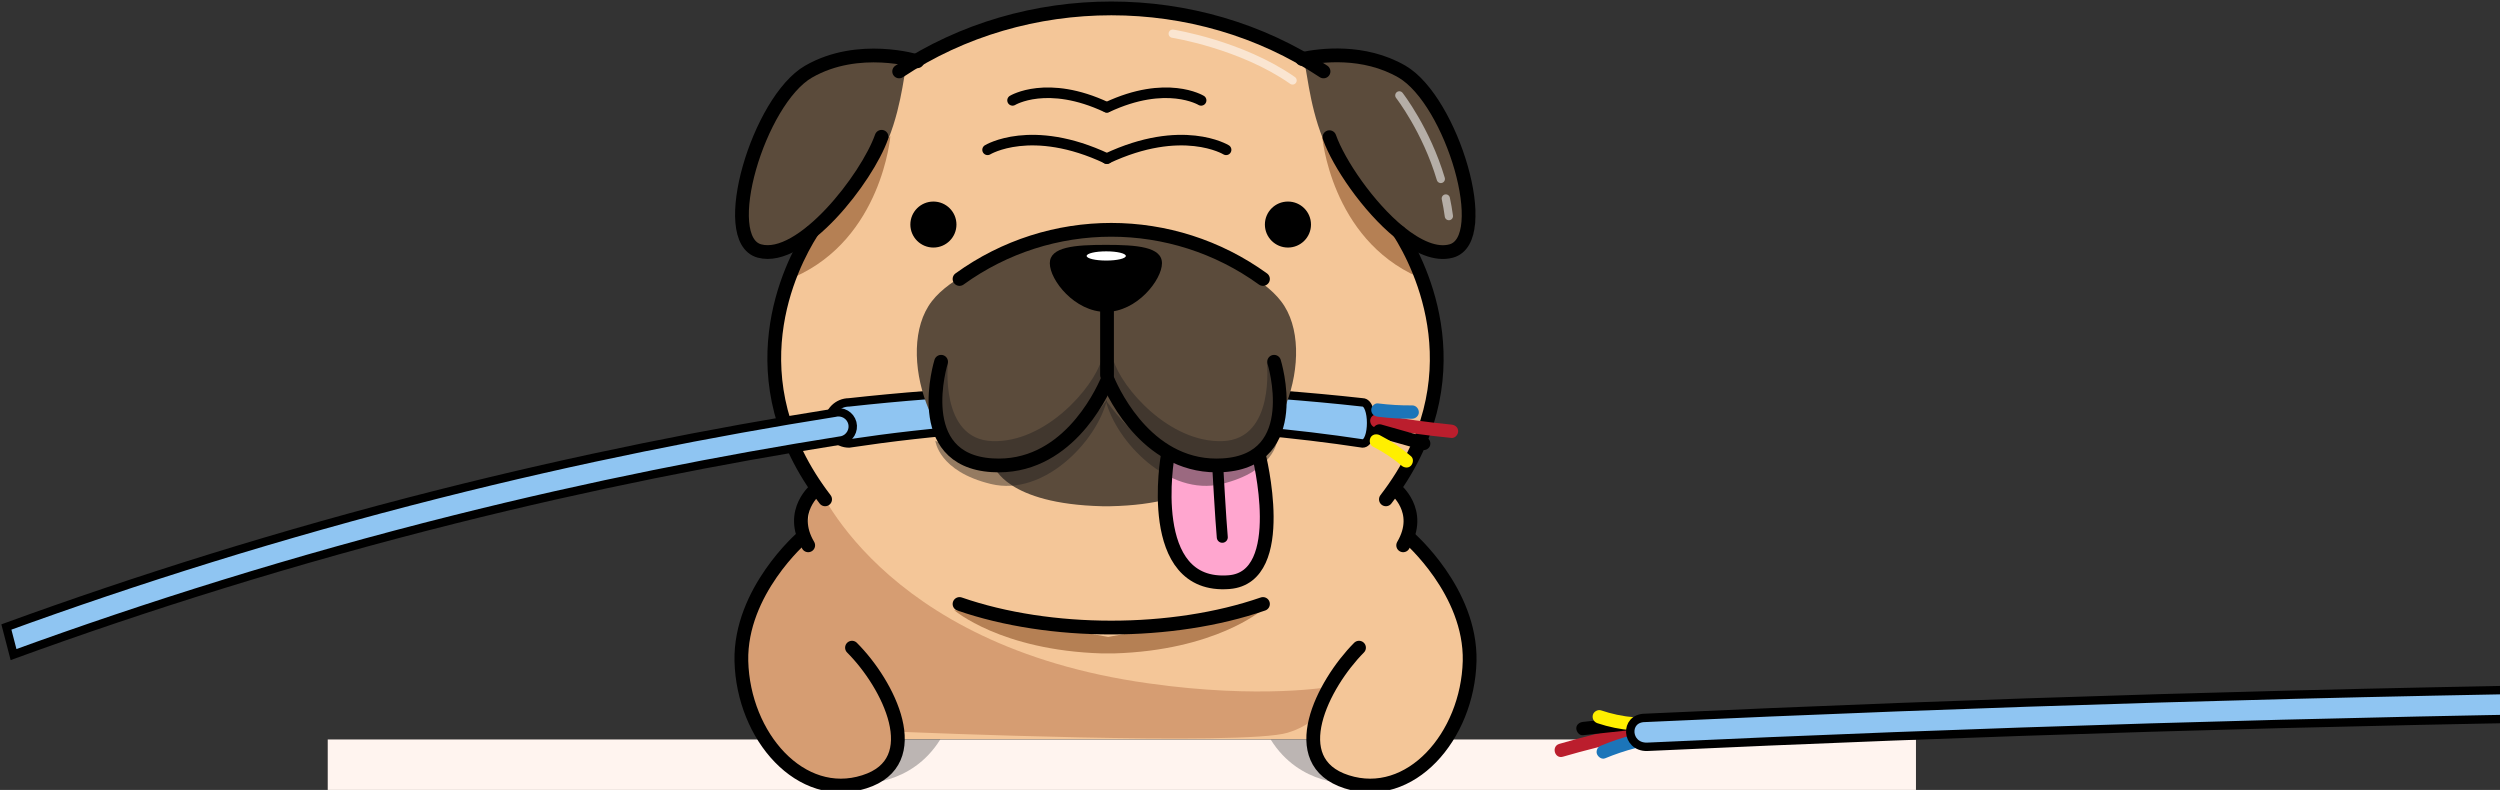 <svg width="595" height="188" viewBox="0 0 595 188" fill="none" xmlns="http://www.w3.org/2000/svg">
    <rect x="0" y="0" width="595" height="188" fill="#333333" stroke="none"/>
    <g clip-path="url(#clip0_23_505)">
        <path d="M78 176H456V188H278.059H78V176Z" fill="#FFF4EF"/>
        <path d="M289.804 110.724C285.322 110.813 281.394 109.538 278.101 107.711L277.916 108.441C277.916 108.441 272.252 140.183 292.544 138.54C306.988 137.354 299.582 108.168 299.582 108.168V107.895C297.573 109.443 294.827 110.452 291.082 110.724C290.624 110.724 290.167 110.724 289.804 110.724ZM218.221 14.584C246.098 -3.292 281.94 -3.476 309.913 14.127C314.21 13.213 324.541 11.85 333.683 17.14C345.564 23.978 355.437 57.091 345.38 59.831C341.725 60.833 337.338 58.829 333.04 55.359C337.885 63.022 351.051 88.561 331.763 116.294L331.947 116.383C331.947 116.383 337.707 120.76 334.967 127.877L335.424 128.061C335.424 128.061 350.237 140.83 349.868 157.431C349.684 164.269 347.586 170.841 344.204 175.947H312.665H213.924H182.385C179.003 170.841 176.899 164.269 176.721 157.431C176.263 140.83 191.164 128.061 191.164 128.061L191.622 127.877C188.876 120.855 194.635 116.383 194.635 116.383L194.82 116.294C175.532 88.567 188.698 63.022 193.542 55.359C189.244 58.823 184.858 60.833 181.202 59.831C171.145 57.097 181.018 24.073 192.9 17.14C203.873 10.568 217.128 14.311 218.221 14.584Z"
              fill="#F4C698"/>
        <path d="M324.299 95.767C311.356 94.333 297.624 93.274 283.18 92.754C253.434 91.681 226.212 93.102 202.074 95.767C199.384 95.767 197.172 97.974 197.172 100.657C197.172 103.347 199.378 105.548 202.074 105.548C221.521 102.617 244.534 100.581 270.358 101.032C290.294 101.381 308.4 103.15 324.306 105.548C326.995 105.548 327.001 95.767 324.299 95.767Z"
              fill="#8FC5F2" stroke="black" stroke-width="2" stroke-miterlimit="10"/>
        <path d="M312.475 175.948H344.013C338.527 184.34 329.754 189.085 320.428 186.16C314.757 184.245 312.564 180.42 312.475 175.948Z"
              fill="#00AEEF"/>
        <path d="M182.207 175.948H213.746C213.746 180.508 211.552 184.34 205.793 186.16C196.466 189.085 187.687 184.245 182.207 175.948Z"
              fill="#00AEEF"/>
        <path d="M304.884 71.687C296.289 60.465 267.497 54.446 263.561 53.355C263.561 53.355 230.472 60.377 221.788 71.687C212.461 83.727 222.703 111.46 236.594 111.004C236.594 111.004 239.429 119.941 262.373 120.487C262.646 120.487 263.015 120.487 263.288 120.487C263.561 120.487 263.93 120.487 264.204 120.487C287.058 120.03 289.982 111.004 289.982 111.004C303.969 111.454 314.21 83.727 304.884 71.687Z"
              fill="#5B4B3B"/>
        <path d="M289.804 110.724C290.167 110.724 290.625 110.724 290.993 110.636C294.744 110.363 297.484 109.361 299.493 107.807V108.079C299.493 108.079 306.899 137.265 292.455 138.452C272.163 140.095 277.827 108.352 277.827 108.352L278.012 107.623C281.394 109.633 285.234 110.82 289.804 110.724Z"
              fill="#FFA6CF"/>
        <path d="M214.019 13.67C214.019 13.67 216.765 14.127 216.028 14.768C215.297 15.408 214.934 24.346 211.457 33.011C207.986 41.676 187.693 66.758 178.094 59.279C168.494 51.8 184.496 16.227 200.217 13.036"
              fill="#5B4B3B"/>
        <path d="M312.29 13.67C312.29 13.67 309.544 14.127 310.275 14.768C311.006 15.408 311.375 24.346 314.846 33.011C318.317 41.676 338.616 66.758 348.209 59.279C357.809 51.8 341.807 16.227 326.086 13.036"
              fill="#5B4B3B"/>
        <path d="M211.915 32.37C211.915 32.37 209.899 56.723 189.06 65.94L192.9 55.721" fill="#B58054"/>
        <path d="M204.146 152.502C204.146 152.502 219.505 157.793 224.439 173.48H213.014" fill="#B58054"/>
        <path opacity="0.45"
              d="M222.608 104.889C222.608 104.889 223.339 112.183 235.863 115.197C248.387 118.21 260.999 105.161 263.472 95.126C263.472 95.126 253.142 110.357 241.718 110.636C230.287 110.908 227.274 107.445 227.274 107.445"
              fill="#231F20"/>
        <path d="M314.668 32.37C314.668 32.37 316.677 56.723 337.522 65.94L333.683 55.721" fill="#B58054"/>
        <path opacity="0.45"
              d="M303.969 104.889C303.969 104.889 303.237 112.183 290.714 115.197C278.19 118.21 265.577 105.161 263.104 95.126C263.104 95.126 273.434 110.357 284.865 110.636C296.289 110.908 299.309 107.445 299.309 107.445"
              fill="#231F20"/>
        <path d="M265.119 155.515C289.251 154.786 300.313 145.207 300.313 145.207L292.176 146.482L263.746 151.589L235.221 146.482L227.083 145.207C227.083 145.207 238.145 154.786 262.277 155.515C262.735 155.515 263.193 155.515 263.651 155.515C264.204 155.515 264.661 155.515 265.119 155.515Z"
              fill="#B58054"/>
        <path opacity="0.45"
              d="M225.627 86.099C225.627 86.099 223.53 104.527 236.142 104.984C248.755 105.44 260.186 92.398 262.195 85.554C262.195 85.554 263.568 89.842 262.652 93.128C261.737 96.502 248.94 116.389 232.029 109.817C215.119 103.252 223.619 88.84 223.619 88.84"
              fill="#231F20"/>
        <path opacity="0.45"
              d="M301.502 86.099C301.502 86.099 303.606 104.527 290.987 104.984C278.374 105.44 266.944 92.398 264.935 85.554C264.935 85.554 263.561 89.842 264.477 93.128C265.392 96.502 278.19 116.389 295.1 109.817C312.011 103.252 303.511 88.84 303.511 88.84"
              fill="#231F20"/>
        <path opacity="0.35" d="M204.788 186.452C204.788 186.452 216.854 187.182 223.803 175.96H214.661"
              fill="#414042"/>
        <path opacity="0.35" d="M321.426 186.478C321.426 186.478 309.36 187.207 302.411 175.986H311.553"
              fill="#414042"/>
        <path d="M193.904 114.01C193.904 114.01 208.901 153.6 273.256 162.626C300.224 166.458 316.677 163.445 316.677 163.445C316.677 163.445 316.861 171.196 306.442 174.393C296.022 177.584 215.208 174.209 215.208 174.209C215.208 174.209 206.066 157.697 200.58 152.953C195.093 148.208 182.754 138.451 184.127 136.168C185.5 133.891 191.896 126.589 191.896 126.589"
              fill="#D69D72"/>
        <path opacity="0.55" d="M279.105 8.018C279.105 8.018 295.38 10.575 307.63 19.144" stroke="white"
              stroke-width="1.966" stroke-miterlimit="10" stroke-linecap="round" stroke-linejoin="round"/>
        <path opacity="0.55" d="M344.102 47.239C344.376 48.61 344.655 49.974 344.833 51.432" stroke="white"
              stroke-width="1.966" stroke-miterlimit="10" stroke-linecap="round" stroke-linejoin="round"/>
        <path opacity="0.55" d="M333.041 22.703C333.041 22.703 339.442 30.912 342.913 42.59" stroke="white"
              stroke-width="1.966" stroke-miterlimit="10" stroke-linecap="round" stroke-linejoin="round"/>
        <path d="M190.891 127.966C190.891 127.966 176.085 140.735 176.447 157.336C176.905 175.307 190.618 190.905 205.697 186.072C220.783 181.327 211.457 162.81 202.773 154.145"
              fill="#D69D72"/>
        <path d="M190.891 127.966C190.891 127.966 176.085 140.735 176.447 157.336C176.905 175.307 190.618 190.905 205.697 186.072C220.783 181.327 211.457 162.81 202.773 154.145"
              stroke="black" stroke-width="3.276" stroke-miterlimit="10" stroke-linecap="round"
              stroke-linejoin="round"/>
        <path d="M335.329 127.966C335.329 127.966 350.135 140.735 349.773 157.336C349.315 175.307 335.603 190.905 320.523 186.072C305.437 181.238 314.852 162.81 323.447 154.145"
              fill="#F4C698"/>
        <path d="M335.329 127.966C335.329 127.966 350.135 140.735 349.773 157.336C349.315 175.307 335.603 190.905 320.523 186.072C305.437 181.238 314.852 162.81 323.447 154.145"
              stroke="black" stroke-width="3.276" stroke-miterlimit="10" stroke-linecap="round"
              stroke-linejoin="round"/>
        <path d="M222.15 58.918C225.176 58.918 227.636 56.469 227.636 53.443C227.636 50.418 225.176 47.969 222.15 47.969C219.124 47.969 216.664 50.418 216.664 53.443C216.67 56.463 219.124 58.918 222.15 58.918Z"
              fill="black"/>
        <path d="M276.549 62.654C276.549 66.574 270.605 74.237 263.199 74.237C255.793 74.237 249.855 66.663 249.855 62.654C249.855 58.734 255.799 58.277 263.199 58.277C270.605 58.277 276.549 58.734 276.549 62.654Z"
              fill="black"/>
        <path d="M315 17C284.886 -3 244.114 -3 214 17" stroke="black" stroke-width="3.276" stroke-miterlimit="10"
              stroke-linecap="round" stroke-linejoin="round"/>
        <path d="M300.587 66.397C279.016 50.798 249.944 50.798 228.367 66.397" stroke="black" stroke-width="3.276"
              stroke-miterlimit="10" stroke-linecap="round" stroke-linejoin="round"/>
        <path d="M300.587 143.748C279.016 151.227 249.944 151.227 228.367 143.748" stroke="black" stroke-width="3.276"
              stroke-miterlimit="10" stroke-linecap="round" stroke-linejoin="round"/>
        <path d="M218.316 14.584C218.316 14.584 204.33 10.207 192.442 17.045C180.56 23.883 170.687 56.996 180.745 59.736C190.802 62.47 206.339 42.406 209.817 32.554"
              stroke="black" stroke-width="3.276" stroke-miterlimit="10" stroke-linecap="round"
              stroke-linejoin="round"/>
        <path d="M196.377 118.844C174.343 90.108 188.145 63.2 193.18 55.264" stroke="black" stroke-width="3.276"
              stroke-miterlimit="10" stroke-linecap="round" stroke-linejoin="round"/>
        <path d="M194.362 116.288C194.362 116.288 187.503 121.578 192.353 129.786" stroke="black" stroke-width="3.276"
              stroke-miterlimit="10" stroke-linecap="round" stroke-linejoin="round"/>
        <path d="M306.531 58.918C309.557 58.918 312.017 56.469 312.017 53.443C312.017 50.418 309.563 47.969 306.531 47.969C303.498 47.969 301.044 50.418 301.044 53.443C301.044 56.463 303.498 58.918 306.531 58.918Z"
              fill="black"/>
        <path d="M316.403 32.65C318.597 38.853 325.634 49.25 333.041 55.27C337.338 58.734 341.725 60.745 345.38 59.742C355.437 57.008 345.564 23.984 333.683 17.051C324.541 11.761 314.21 13.131 309.913 14.038"
              stroke="black" stroke-width="3.276" stroke-miterlimit="10" stroke-linecap="round"
              stroke-linejoin="round"/>
        <path d="M329.843 118.844C351.877 90.204 338.069 63.2 333.04 55.264" stroke="black" stroke-width="3.276"
              stroke-miterlimit="10" stroke-linecap="round" stroke-linejoin="round"/>
        <path d="M331.947 116.288C331.947 116.288 338.8 121.578 333.956 129.786" stroke="black" stroke-width="3.276"
              stroke-miterlimit="10" stroke-linecap="round" stroke-linejoin="round"/>
        <path d="M223.981 86.099C223.981 86.099 216.67 109.545 236.142 110.731C253.511 111.828 261.921 94.314 263.568 90.483"
              stroke="black" stroke-width="3.276" stroke-miterlimit="10" stroke-linecap="round"
              stroke-linejoin="round"/>
        <path d="M303.237 86.099C303.237 86.099 310.555 109.545 291.082 110.731C273.714 111.828 265.303 94.314 263.657 90.483"
              stroke="black" stroke-width="3.276" stroke-miterlimit="10" stroke-linecap="round"
              stroke-linejoin="round"/>
        <path d="M263.472 89.29V74.148" stroke="black" stroke-width="3.276" stroke-miterlimit="10"
              stroke-linecap="round" stroke-linejoin="round"/>
        <path d="M277.916 108.447C277.916 108.447 272.246 140.19 292.545 138.547C306.988 137.36 299.582 108.174 299.582 108.174"
              stroke="black" stroke-width="3.276" stroke-miterlimit="10" stroke-linecap="round"
              stroke-linejoin="round"/>
        <path d="M289.804 110.724C289.804 110.724 290.536 123.951 290.904 127.871" stroke="black" stroke-width="2.621"
              stroke-miterlimit="10" stroke-linecap="round" stroke-linejoin="round"/>
        <path d="M235.043 35.656C235.043 35.656 245.462 29.268 263.473 37.756" stroke="black" stroke-width="2.515"
              stroke-miterlimit="10" stroke-linecap="round" stroke-linejoin="round"/>
        <path d="M291.813 35.656C291.813 35.656 281.394 29.268 263.384 37.756" stroke="black" stroke-width="2.515"
              stroke-miterlimit="10" stroke-linecap="round" stroke-linejoin="round"/>
        <path d="M240.987 23.889C240.987 23.889 249.213 18.872 263.384 25.532" stroke="black" stroke-width="2.515"
              stroke-miterlimit="10" stroke-linecap="round" stroke-linejoin="round"/>
        <path d="M285.869 23.889C285.869 23.889 277.643 18.872 263.472 25.532" stroke="black" stroke-width="2.515"
              stroke-miterlimit="10" stroke-linecap="round" stroke-linejoin="round"/>
        <path d="M327.266 101.705C333.293 102.79 339.364 103.627 345.454 104.23C346.312 104.312 347.044 103.443 347.044 102.644C347.044 101.718 346.312 101.141 345.454 101.058C339.644 100.487 333.859 99.682 328.112 98.648C327.266 98.496 326.401 98.876 326.153 99.758C325.944 100.519 326.414 101.547 327.266 101.705Z"
              fill="#BB1E2D"/>
        <path d="M327.946 99.18C330.648 99.523 333.375 99.682 336.096 99.656C336.929 99.65 337.724 98.933 337.686 98.07C337.647 97.22 336.986 96.478 336.096 96.484C333.369 96.51 330.648 96.351 327.946 96.009C327.12 95.901 326.319 96.814 326.357 97.595C326.401 98.546 327.056 99.073 327.946 99.18Z"
              fill="#1C75B9"/>
        <path d="M327.902 104.097C331.411 105.086 334.92 106.082 338.423 107.072C339.224 107.3 340.19 106.793 340.381 105.962C340.572 105.118 340.127 104.255 339.269 104.008C335.759 103.018 332.25 102.022 328.747 101.033C327.946 100.804 326.98 101.312 326.789 102.143C326.598 102.987 327.043 103.856 327.902 104.097Z"
              fill="black"/>
        <path d="M326.77 106.304C328.029 106.945 329.249 107.655 330.419 108.436C330.985 108.816 331.544 109.209 332.091 109.622C332.161 109.673 332.231 109.723 332.295 109.774C332.193 109.685 332.148 109.66 332.276 109.761C332.428 109.882 332.581 110.002 332.727 110.123C333.007 110.351 333.286 110.586 333.566 110.821C334.195 111.36 335.2 111.487 335.817 110.821C336.363 110.224 336.49 109.152 335.817 108.575C333.534 106.621 331.049 104.928 328.372 103.564C327.635 103.19 326.611 103.348 326.198 104.135C325.816 104.858 325.975 105.898 326.77 106.304Z"
              fill="#FFEF00"/>
        <path d="M263.288 62.013C265.863 62.013 267.948 61.525 267.948 60.916C267.948 60.313 265.863 59.819 263.288 59.819C260.713 59.819 258.622 60.307 258.622 60.916C258.628 61.525 260.713 62.013 263.288 62.013Z"
              fill="white"/>
        <path d="M387.302 173.002C381.853 174.131 376.456 175.482 371.116 177.043C369.158 177.614 369.991 180.678 371.961 180.1C377.302 178.54 382.699 177.195 388.147 176.06C388.986 175.882 389.476 174.899 389.26 174.106C389.018 173.237 388.141 172.824 387.302 173.002Z"
              fill="#BB1E2D"/>
        <path d="M388.351 174.994C385.897 175.634 383.494 176.446 381.154 177.417C380.754 177.582 380.429 177.759 380.207 178.146C380.01 178.489 379.921 178.99 380.048 179.371C380.283 180.107 381.18 180.817 382.006 180.481C384.346 179.51 386.749 178.705 389.203 178.058C390.004 177.848 390.576 176.916 390.315 176.104C390.042 175.273 389.215 174.765 388.351 174.994Z"
              fill="#1C75B9"/>
        <path d="M386.863 170.718C383.494 171.08 380.118 171.448 376.748 171.809C375.922 171.898 375.121 172.476 375.159 173.395C375.197 174.176 375.865 175.076 376.748 174.981C380.118 174.62 383.494 174.252 386.863 173.89C387.689 173.801 388.49 173.224 388.452 172.304C388.414 171.524 387.747 170.623 386.863 170.718Z"
              fill="black"/>
        <path d="M388.432 170.652C388.089 170.62 387.745 170.589 387.402 170.544C387.377 170.538 386.893 170.481 387.237 170.525C387.091 170.506 386.944 170.487 386.798 170.462C386.137 170.36 385.482 170.246 384.834 170.107C383.556 169.834 382.291 169.485 381.051 169.066C380.263 168.8 379.277 169.371 379.093 170.176C378.89 171.052 379.36 171.845 380.206 172.13C382.869 173.025 385.635 173.576 388.432 173.824C389.265 173.9 390.059 173.044 390.021 172.238C389.977 171.318 389.322 170.735 388.432 170.652Z"
              fill="#FFEF00"/>
        <path d="M932.597 172.629C844.159 170.203 746.59 169.139 641.274 170.429C551.891 171.526 468.515 174.184 391.942 177.745C386.997 177.79 386.541 170.9 391.503 170.855C469.596 167.229 554.895 164.539 646.506 163.487C749.695 162.3 845.357 163.371 932.158 165.739C932.293 168.035 932.445 170.332 932.597 172.629Z"
              fill="#8FC5F2" stroke="black" stroke-width="2" stroke-miterlimit="10"/>
        <path d="M3.223 155.788C34.596 144.364 69.644 133.275 108.138 123.621C140.808 115.425 171.724 109.329 200.421 104.787C202.226 104.324 203.32 102.459 202.856 100.657C202.385 98.856 200.522 97.758 198.717 98.228C169.448 102.865 137.833 109.132 104.368 117.594C66.675 127.128 32.321 138.02 1.519 149.223C2.085 151.411 2.657 153.6 3.223 155.788Z"
              fill="#8FC5F2" stroke="black" stroke-width="2" stroke-miterlimit="10"/>
    </g>
    <defs>
        <clipPath id="clip0_23_505">
            <rect width="595" height="188" fill="white"/>
        </clipPath>
    </defs>
</svg>
